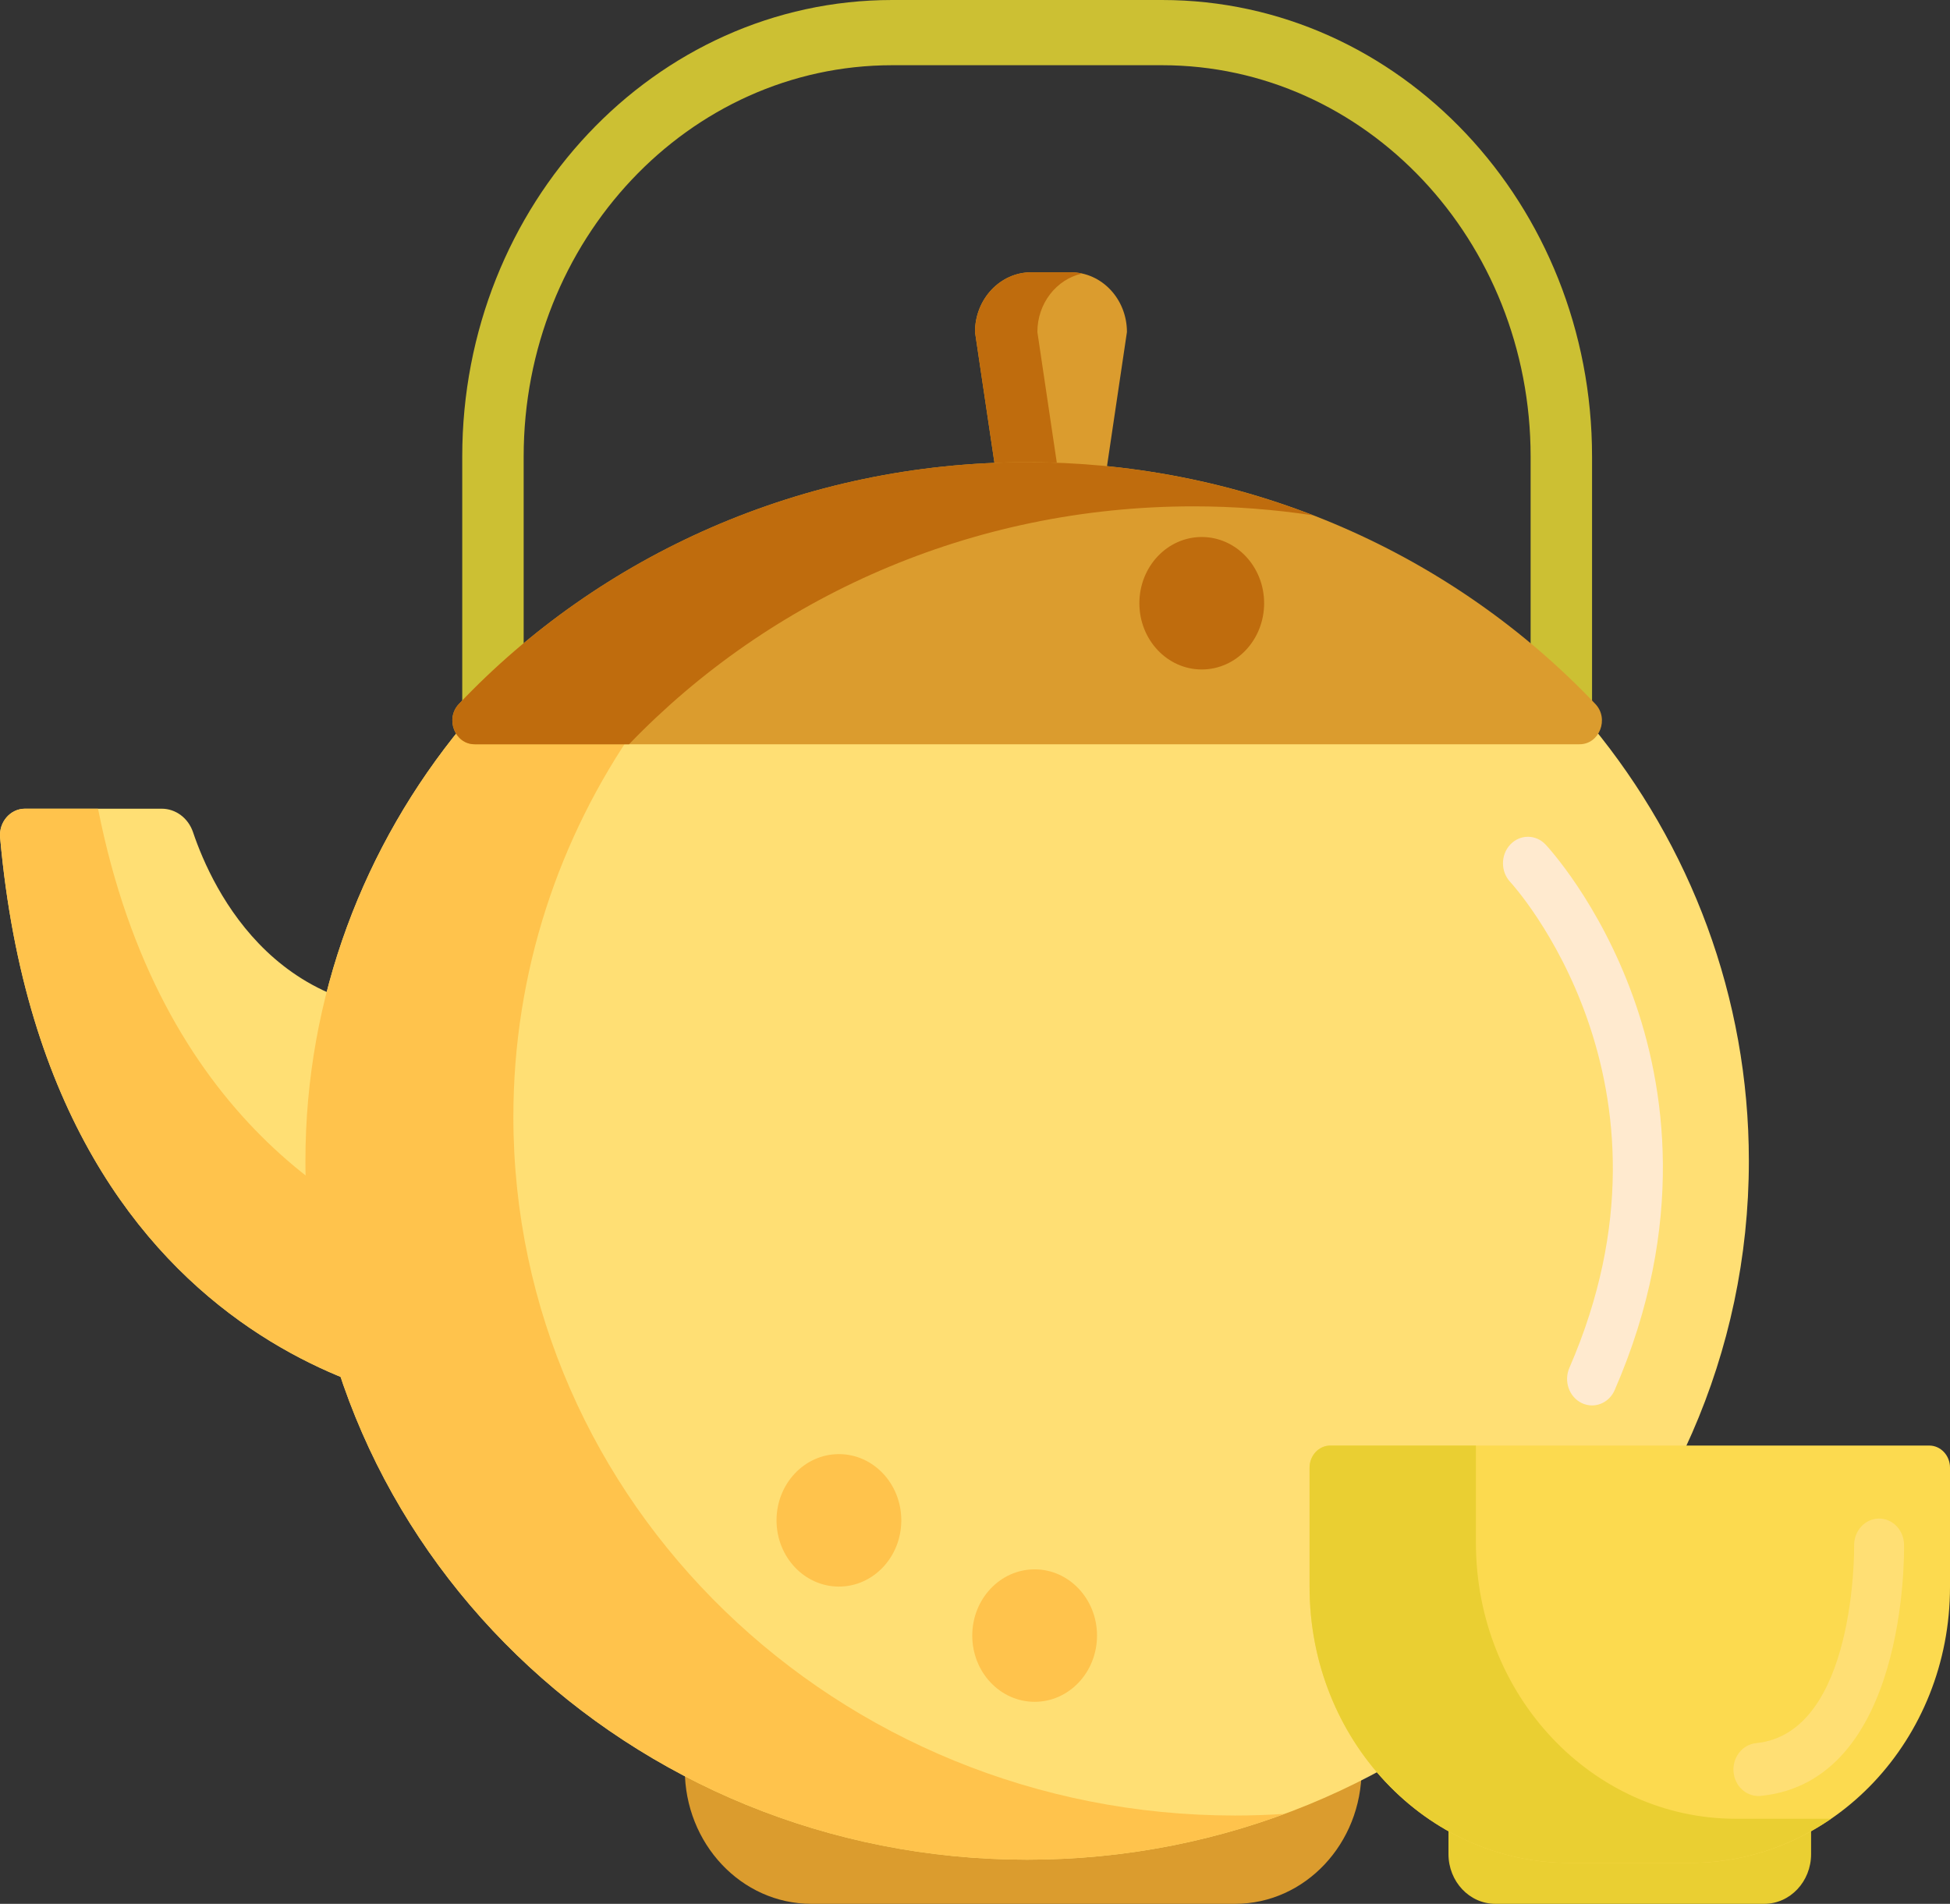<svg width="2998" height="2927" viewBox="0 0 2998 2927" fill="none" xmlns="http://www.w3.org/2000/svg">
<rect x="0" y="0" width="2998" height="2927" fill="#333333" stroke="none"/>
<path d="M1499 510.441L1547 833.484H1684.6L1732.59 510.441C1732.59 459.717 1693.87 418.593 1646.09 418.593H1585.5C1537.73 418.593 1499 459.717 1499 510.441Z" fill="#DB9C2E"/>
<path d="M1663.75 420.521C1658.05 419.265 1652.14 418.593 1646.09 418.593H1585.5C1537.73 418.593 1499 459.711 1499 510.441L1546.99 833.484H1642.9L1594.91 510.441C1594.91 466.146 1624.45 429.183 1663.75 420.521Z" fill="#BF6C0D"/>
<path d="M1786.6 0H1371.73C1006.64 0 710.666 314.238 710.666 701.867V1116.3H805.103V701.867C805.103 369.612 1058.79 100.266 1371.73 100.266H1786.6C2099.54 100.266 2353.23 369.612 2353.23 701.867V1116.3H2447.67V701.867C2447.67 314.238 2151.7 0 1786.6 0Z" fill="#CCC033"/>
<path d="M1898.84 2927H1247.33C1139.92 2927 1052.83 2834.55 1052.83 2720.49H2093.33C2093.33 2834.54 2006.26 2927 1898.84 2927Z" fill="#DB9C2E"/>
<path d="M710.666 1116.31C559.784 1299.78 469.579 1532.11 469.579 1784.86C469.579 2378.16 966.362 2859.12 1579.17 2859.12C2191.97 2859.12 2688.76 2378.16 2688.76 1784.86C2688.76 1532.11 2598.55 1299.78 2447.67 1116.31H710.666V1116.31Z" fill="#FFDF74"/>
<path d="M38.397 1243.31H248.582C270.225 1243.31 289.458 1257.76 296.76 1279.4C326.792 1368.35 430.186 1588.28 710.665 1550.8V2165.76C710.665 2165.76 75.635 2127.01 0.175 1287.69C-1.967 1263.87 15.859 1243.31 38.397 1243.31Z" fill="#FFDF74"/>
<path d="M1898.86 2791.23C1286.05 2791.23 789.272 2310.28 789.272 1716.98C789.272 1494.45 859.22 1287.77 978.913 1116.31H710.666C559.784 1299.78 469.579 1532.11 469.579 1784.86C469.579 2378.16 966.362 2859.12 1579.17 2859.12C1718.62 2859.12 1852.03 2834.14 1974.99 2788.67C1949.83 2790.32 1924.45 2791.23 1898.86 2791.23Z" fill="#FFC34C"/>
<path d="M729.764 1144.24H2428.56C2458.96 1144.24 2474.39 1105.11 2452.82 1082.37C2236.04 853.859 1924.89 710.602 1579.16 710.602C1233.43 710.602 922.282 853.866 705.505 1082.37C683.945 1105.11 699.374 1144.24 729.764 1144.24Z" fill="#DB9C2E"/>
<path d="M1834.92 778.479C1897.59 778.479 1959.1 783.252 2019.13 792.321C1883.09 739.656 1734.65 710.595 1579.17 710.595C1233.43 710.595 922.289 853.859 705.512 1082.37C683.946 1105.11 699.374 1144.24 729.764 1144.24H967.117C1183.63 919.266 1492.26 778.479 1834.92 778.479Z" fill="#BF6C0D"/>
<path d="M150.718 1243.31H38.397C15.859 1243.31 -1.967 1263.87 0.175 1287.69C75.635 2127.01 710.665 2165.76 710.665 2165.76V1934.75C539.029 1880.16 244.861 1718.24 150.718 1243.31Z" fill="#FFC34C"/>
<path d="M2226.94 2741.57H2784.44V2850.48C2784.44 2892.74 2752.18 2927 2712.37 2927H2299.01C2259.21 2927 2226.94 2892.74 2226.94 2850.48V2741.57V2741.57Z" fill="#EACF32"/>
<path d="M2598.38 2864.08H2412.99C2192.29 2864.08 2013.37 2674.13 2013.37 2439.8V2256.37C2013.37 2237.62 2027.69 2222.42 2045.34 2222.42H2966.03C2983.68 2222.42 2998 2237.62 2998 2256.37V2439.8C2998 2674.13 2819.09 2864.08 2598.38 2864.08Z" fill="#FCDA4F"/>
<path d="M2668.74 2796.2C2448.04 2796.2 2269.13 2606.24 2269.13 2371.92V2222.42H2045.34C2027.69 2222.42 2013.37 2237.62 2013.37 2256.37V2439.8C2013.37 2674.13 2192.29 2864.08 2412.99 2864.08H2598.38C2678.29 2864.08 2752.65 2839.08 2815.09 2796.2H2668.74Z" fill="#EACF32"/>
<path d="M2703.38 2761.23C2683.8 2761.23 2667.08 2745.4 2665.23 2724.29C2663.25 2701.9 2678.75 2682.04 2699.85 2679.94C2853.69 2664.67 2850.67 2379.04 2850.62 2376.16C2850.25 2353.68 2867.09 2335.11 2888.26 2334.69C2888.51 2334.68 2888.75 2334.68 2888.99 2334.68C2909.83 2334.68 2926.92 2352.36 2927.34 2374.58C2927.61 2389.44 2931.58 2738.75 2706.99 2761.06C2705.78 2761.17 2704.57 2761.23 2703.38 2761.23Z" fill="#FFDF74"/>
<path d="M2447.64 2160.74C2442.26 2160.74 2436.8 2159.53 2431.58 2156.98C2412.35 2147.55 2403.95 2123.35 2412.83 2102.93C2603.89 1663.59 2324.77 1359 2321.92 1355.98C2306.96 1340.05 2306.99 1314.26 2321.99 1298.38C2337 1282.5 2361.29 1282.52 2376.24 1298.46C2379.57 1302 2458.37 1386.92 2510.88 1532.75C2559.32 1667.28 2593.72 1881.33 2482.5 2137.08C2476.02 2151.97 2462.14 2160.74 2447.64 2160.74Z" fill="#FFEACF"/>
<path d="M1289.78 2439.24C1342.75 2439.24 1385.69 2393.65 1385.69 2337.41C1385.69 2281.17 1342.75 2235.58 1289.78 2235.58C1236.81 2235.58 1193.87 2281.17 1193.87 2337.41C1193.87 2393.65 1236.81 2439.24 1289.78 2439.24Z" fill="#FFC34C"/>
<path d="M1590.7 2616.41C1643.66 2616.41 1686.6 2570.82 1686.6 2514.58C1686.6 2458.34 1643.66 2412.75 1590.7 2412.75C1537.73 2412.75 1494.79 2458.34 1494.79 2514.58C1494.79 2570.82 1537.73 2616.41 1590.7 2616.41Z" fill="#FFC34C"/>
<path d="M1847.61 1029.26C1900.58 1029.26 1943.52 983.666 1943.52 927.429C1943.52 871.191 1900.58 825.602 1847.61 825.602C1794.64 825.602 1751.71 871.191 1751.71 927.429C1751.71 983.666 1794.64 1029.26 1847.61 1029.26Z" fill="#BF6C0D"/>
</svg>
